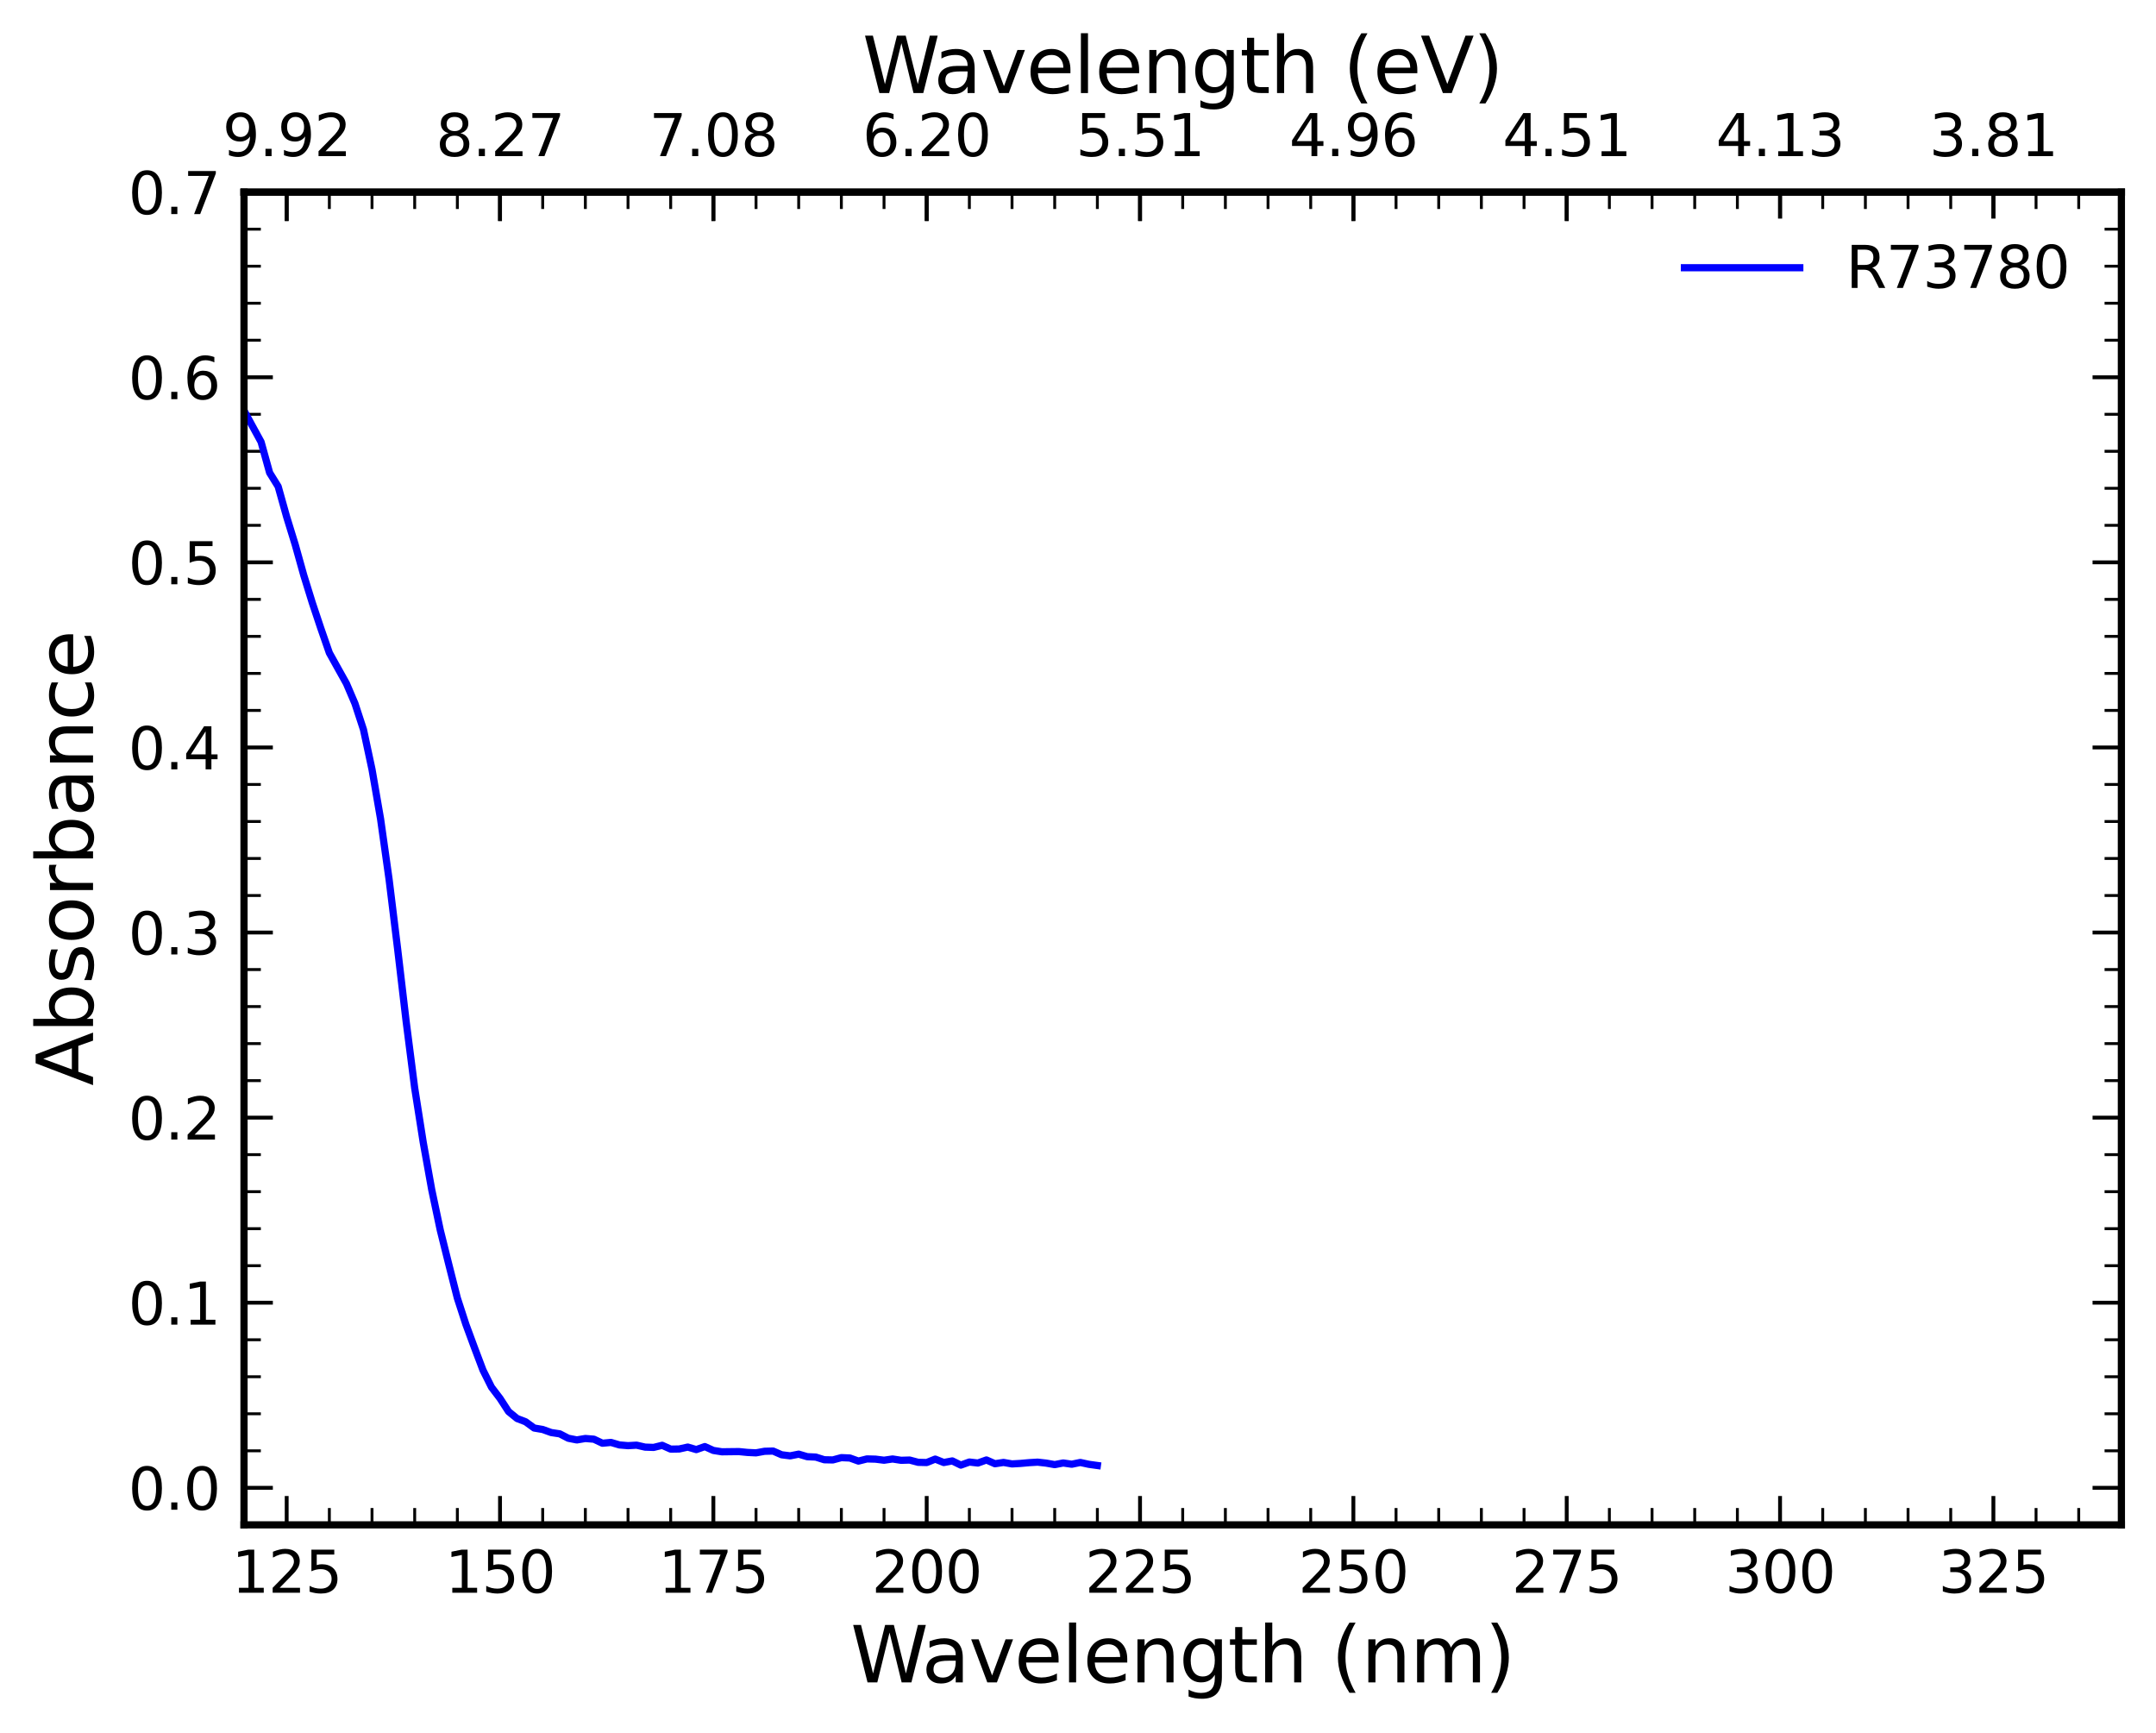 <?xml version="1.0" encoding="utf-8" standalone="no"?>
<!DOCTYPE svg PUBLIC "-//W3C//DTD SVG 1.1//EN"
  "http://www.w3.org/Graphics/SVG/1.1/DTD/svg11.dtd">
<svg xmlns:xlink="http://www.w3.org/1999/xlink" width="448.569pt" height="360.47pt" viewBox="0 0 448.569 360.47" xmlns="http://www.w3.org/2000/svg" version="1.1">
 <defs>
  <style type="text/css">*{stroke-linejoin: round; stroke-linecap: butt}</style>
 </defs>
 <g id="figure_1">
  <g id="patch_1">
   <path d="M 0 360.47 
L 448.569 360.47 
L 448.569 0 
L 0 0 
z
" style="fill: #ffffff"/>
  </g>
  <g id="axes_1">
   <g id="patch_2">
    <path d="M 50.769 317.171 
L 441.369 317.171 
L 441.369 39.971 
L 50.769 39.971 
z
" style="fill: #ffffff"/>
   </g>
   <g id="axes_2">
    <g id="patch_3">
     <path d="M 50.769 39.971 
L 441.369 39.971 
L 441.369 39.971 
L 50.769 39.971 
z
" style="fill: #ffffff"/>
    </g>
    <g id="matplotlib.axis_1">
     <g id="xtick_1">
      <g id="line2d_1">
       <defs>
        <path id="m67d89400b1" d="M 0 0 
L 0 6 
" style="stroke: #000000; stroke-width: 0.8"/>
       </defs>
       <g>
        <use xlink:href="#m67d89400b1" x="59.646" y="39.971" style="stroke: #000000; stroke-width: 0.8"/>
       </g>
      </g>
      <g id="text_1">
       <!-- 9.92 -->
       <g transform="translate(46.287 32.476) scale(0.12 -0.12)">
        <defs>
         <path id="DejaVuSans-39" d="M 703 97 
L 703 672 
Q 941 559 1184 500 
Q 1428 441 1663 441 
Q 2288 441 2617 861 
Q 2947 1281 2994 2138 
Q 2813 1869 2534 1725 
Q 2256 1581 1919 1581 
Q 1219 1581 811 2004 
Q 403 2428 403 3163 
Q 403 3881 828 4315 
Q 1253 4750 1959 4750 
Q 2769 4750 3195 4129 
Q 3622 3509 3622 2328 
Q 3622 1225 3098 567 
Q 2575 -91 1691 -91 
Q 1453 -91 1209 -44 
Q 966 3 703 97 
z
M 1959 2075 
Q 2384 2075 2632 2365 
Q 2881 2656 2881 3163 
Q 2881 3666 2632 3958 
Q 2384 4250 1959 4250 
Q 1534 4250 1286 3958 
Q 1038 3666 1038 3163 
Q 1038 2656 1286 2365 
Q 1534 2075 1959 2075 
z
" transform="scale(0.016)"/>
         <path id="DejaVuSans-2e" d="M 684 794 
L 1344 794 
L 1344 0 
L 684 0 
L 684 794 
z
" transform="scale(0.016)"/>
         <path id="DejaVuSans-32" d="M 1228 531 
L 3431 531 
L 3431 0 
L 469 0 
L 469 531 
Q 828 903 1448 1529 
Q 2069 2156 2228 2338 
Q 2531 2678 2651 2914 
Q 2772 3150 2772 3378 
Q 2772 3750 2511 3984 
Q 2250 4219 1831 4219 
Q 1534 4219 1204 4116 
Q 875 4013 500 3803 
L 500 4441 
Q 881 4594 1212 4672 
Q 1544 4750 1819 4750 
Q 2544 4750 2975 4387 
Q 3406 4025 3406 3419 
Q 3406 3131 3298 2873 
Q 3191 2616 2906 2266 
Q 2828 2175 2409 1742 
Q 1991 1309 1228 531 
z
" transform="scale(0.016)"/>
        </defs>
        <use xlink:href="#DejaVuSans-39"/>
        <use xlink:href="#DejaVuSans-2e" x="63.623"/>
        <use xlink:href="#DejaVuSans-39" x="95.41"/>
        <use xlink:href="#DejaVuSans-32" x="159.033"/>
       </g>
      </g>
     </g>
     <g id="xtick_2">
      <g id="line2d_2">
       <g>
        <use xlink:href="#m67d89400b1" x="104.032" y="39.971" style="stroke: #000000; stroke-width: 0.8"/>
       </g>
      </g>
      <g id="text_2">
       <!-- 8.27 -->
       <g transform="translate(90.673 32.476) scale(0.12 -0.12)">
        <defs>
         <path id="DejaVuSans-38" d="M 2034 2216 
Q 1584 2216 1326 1975 
Q 1069 1734 1069 1313 
Q 1069 891 1326 650 
Q 1584 409 2034 409 
Q 2484 409 2743 651 
Q 3003 894 3003 1313 
Q 3003 1734 2745 1975 
Q 2488 2216 2034 2216 
z
M 1403 2484 
Q 997 2584 770 2862 
Q 544 3141 544 3541 
Q 544 4100 942 4425 
Q 1341 4750 2034 4750 
Q 2731 4750 3128 4425 
Q 3525 4100 3525 3541 
Q 3525 3141 3298 2862 
Q 3072 2584 2669 2484 
Q 3125 2378 3379 2068 
Q 3634 1759 3634 1313 
Q 3634 634 3220 271 
Q 2806 -91 2034 -91 
Q 1263 -91 848 271 
Q 434 634 434 1313 
Q 434 1759 690 2068 
Q 947 2378 1403 2484 
z
M 1172 3481 
Q 1172 3119 1398 2916 
Q 1625 2713 2034 2713 
Q 2441 2713 2670 2916 
Q 2900 3119 2900 3481 
Q 2900 3844 2670 4047 
Q 2441 4250 2034 4250 
Q 1625 4250 1398 4047 
Q 1172 3844 1172 3481 
z
" transform="scale(0.016)"/>
         <path id="DejaVuSans-37" d="M 525 4666 
L 3525 4666 
L 3525 4397 
L 1831 0 
L 1172 0 
L 2766 4134 
L 525 4134 
L 525 4666 
z
" transform="scale(0.016)"/>
        </defs>
        <use xlink:href="#DejaVuSans-38"/>
        <use xlink:href="#DejaVuSans-2e" x="63.623"/>
        <use xlink:href="#DejaVuSans-32" x="95.41"/>
        <use xlink:href="#DejaVuSans-37" x="159.033"/>
       </g>
      </g>
     </g>
     <g id="xtick_3">
      <g id="line2d_3">
       <g>
        <use xlink:href="#m67d89400b1" x="148.419" y="39.971" style="stroke: #000000; stroke-width: 0.8"/>
       </g>
      </g>
      <g id="text_3">
       <!-- 7.08 -->
       <g transform="translate(135.059 32.476) scale(0.12 -0.12)">
        <defs>
         <path id="DejaVuSans-30" d="M 2034 4250 
Q 1547 4250 1301 3770 
Q 1056 3291 1056 2328 
Q 1056 1369 1301 889 
Q 1547 409 2034 409 
Q 2525 409 2770 889 
Q 3016 1369 3016 2328 
Q 3016 3291 2770 3770 
Q 2525 4250 2034 4250 
z
M 2034 4750 
Q 2819 4750 3233 4129 
Q 3647 3509 3647 2328 
Q 3647 1150 3233 529 
Q 2819 -91 2034 -91 
Q 1250 -91 836 529 
Q 422 1150 422 2328 
Q 422 3509 836 4129 
Q 1250 4750 2034 4750 
z
" transform="scale(0.016)"/>
        </defs>
        <use xlink:href="#DejaVuSans-37"/>
        <use xlink:href="#DejaVuSans-2e" x="63.623"/>
        <use xlink:href="#DejaVuSans-30" x="95.41"/>
        <use xlink:href="#DejaVuSans-38" x="159.033"/>
       </g>
      </g>
     </g>
     <g id="xtick_4">
      <g id="line2d_4">
       <g>
        <use xlink:href="#m67d89400b1" x="192.805" y="39.971" style="stroke: #000000; stroke-width: 0.8"/>
       </g>
      </g>
      <g id="text_4">
       <!-- 6.20 -->
       <g transform="translate(179.446 32.476) scale(0.12 -0.12)">
        <defs>
         <path id="DejaVuSans-36" d="M 2113 2584 
Q 1688 2584 1439 2293 
Q 1191 2003 1191 1497 
Q 1191 994 1439 701 
Q 1688 409 2113 409 
Q 2538 409 2786 701 
Q 3034 994 3034 1497 
Q 3034 2003 2786 2293 
Q 2538 2584 2113 2584 
z
M 3366 4563 
L 3366 3988 
Q 3128 4100 2886 4159 
Q 2644 4219 2406 4219 
Q 1781 4219 1451 3797 
Q 1122 3375 1075 2522 
Q 1259 2794 1537 2939 
Q 1816 3084 2150 3084 
Q 2853 3084 3261 2657 
Q 3669 2231 3669 1497 
Q 3669 778 3244 343 
Q 2819 -91 2113 -91 
Q 1303 -91 875 529 
Q 447 1150 447 2328 
Q 447 3434 972 4092 
Q 1497 4750 2381 4750 
Q 2619 4750 2861 4703 
Q 3103 4656 3366 4563 
z
" transform="scale(0.016)"/>
        </defs>
        <use xlink:href="#DejaVuSans-36"/>
        <use xlink:href="#DejaVuSans-2e" x="63.623"/>
        <use xlink:href="#DejaVuSans-32" x="95.41"/>
        <use xlink:href="#DejaVuSans-30" x="159.033"/>
       </g>
      </g>
     </g>
     <g id="xtick_5">
      <g id="line2d_5">
       <g>
        <use xlink:href="#m67d89400b1" x="237.191" y="39.971" style="stroke: #000000; stroke-width: 0.8"/>
       </g>
      </g>
      <g id="text_5">
       <!-- 5.51 -->
       <g transform="translate(223.832 32.476) scale(0.12 -0.12)">
        <defs>
         <path id="DejaVuSans-35" d="M 691 4666 
L 3169 4666 
L 3169 4134 
L 1269 4134 
L 1269 2991 
Q 1406 3038 1543 3061 
Q 1681 3084 1819 3084 
Q 2600 3084 3056 2656 
Q 3513 2228 3513 1497 
Q 3513 744 3044 326 
Q 2575 -91 1722 -91 
Q 1428 -91 1123 -41 
Q 819 9 494 109 
L 494 744 
Q 775 591 1075 516 
Q 1375 441 1709 441 
Q 2250 441 2565 725 
Q 2881 1009 2881 1497 
Q 2881 1984 2565 2268 
Q 2250 2553 1709 2553 
Q 1456 2553 1204 2497 
Q 953 2441 691 2322 
L 691 4666 
z
" transform="scale(0.016)"/>
         <path id="DejaVuSans-31" d="M 794 531 
L 1825 531 
L 1825 4091 
L 703 3866 
L 703 4441 
L 1819 4666 
L 2450 4666 
L 2450 531 
L 3481 531 
L 3481 0 
L 794 0 
L 794 531 
z
" transform="scale(0.016)"/>
        </defs>
        <use xlink:href="#DejaVuSans-35"/>
        <use xlink:href="#DejaVuSans-2e" x="63.623"/>
        <use xlink:href="#DejaVuSans-35" x="95.41"/>
        <use xlink:href="#DejaVuSans-31" x="159.033"/>
       </g>
      </g>
     </g>
     <g id="xtick_6">
      <g id="line2d_6">
       <g>
        <use xlink:href="#m67d89400b1" x="281.578" y="39.971" style="stroke: #000000; stroke-width: 0.8"/>
       </g>
      </g>
      <g id="text_6">
       <!-- 4.96 -->
       <g transform="translate(268.218 32.476) scale(0.12 -0.12)">
        <defs>
         <path id="DejaVuSans-34" d="M 2419 4116 
L 825 1625 
L 2419 1625 
L 2419 4116 
z
M 2253 4666 
L 3047 4666 
L 3047 1625 
L 3713 1625 
L 3713 1100 
L 3047 1100 
L 3047 0 
L 2419 0 
L 2419 1100 
L 313 1100 
L 313 1709 
L 2253 4666 
z
" transform="scale(0.016)"/>
        </defs>
        <use xlink:href="#DejaVuSans-34"/>
        <use xlink:href="#DejaVuSans-2e" x="63.623"/>
        <use xlink:href="#DejaVuSans-39" x="95.41"/>
        <use xlink:href="#DejaVuSans-36" x="159.033"/>
       </g>
      </g>
     </g>
     <g id="xtick_7">
      <g id="line2d_7">
       <g>
        <use xlink:href="#m67d89400b1" x="325.964" y="39.971" style="stroke: #000000; stroke-width: 0.8"/>
       </g>
      </g>
      <g id="text_7">
       <!-- 4.51 -->
       <g transform="translate(312.605 32.476) scale(0.12 -0.12)">
        <use xlink:href="#DejaVuSans-34"/>
        <use xlink:href="#DejaVuSans-2e" x="63.623"/>
        <use xlink:href="#DejaVuSans-35" x="95.41"/>
        <use xlink:href="#DejaVuSans-31" x="159.033"/>
       </g>
      </g>
     </g>
     <g id="xtick_8">
      <g id="line2d_8">
       <g>
        <use xlink:href="#m67d89400b1" x="370.351" y="39.971" style="stroke: #000000; stroke-width: 0.8"/>
       </g>
      </g>
      <g id="text_8">
       <!-- 4.13 -->
       <g transform="translate(356.991 32.476) scale(0.12 -0.12)">
        <defs>
         <path id="DejaVuSans-33" d="M 2597 2516 
Q 3050 2419 3304 2112 
Q 3559 1806 3559 1356 
Q 3559 666 3084 287 
Q 2609 -91 1734 -91 
Q 1441 -91 1130 -33 
Q 819 25 488 141 
L 488 750 
Q 750 597 1062 519 
Q 1375 441 1716 441 
Q 2309 441 2620 675 
Q 2931 909 2931 1356 
Q 2931 1769 2642 2001 
Q 2353 2234 1838 2234 
L 1294 2234 
L 1294 2753 
L 1863 2753 
Q 2328 2753 2575 2939 
Q 2822 3125 2822 3475 
Q 2822 3834 2567 4026 
Q 2313 4219 1838 4219 
Q 1578 4219 1281 4162 
Q 984 4106 628 3988 
L 628 4550 
Q 988 4650 1302 4700 
Q 1616 4750 1894 4750 
Q 2613 4750 3031 4423 
Q 3450 4097 3450 3541 
Q 3450 3153 3228 2886 
Q 3006 2619 2597 2516 
z
" transform="scale(0.016)"/>
        </defs>
        <use xlink:href="#DejaVuSans-34"/>
        <use xlink:href="#DejaVuSans-2e" x="63.623"/>
        <use xlink:href="#DejaVuSans-31" x="95.41"/>
        <use xlink:href="#DejaVuSans-33" x="159.033"/>
       </g>
      </g>
     </g>
     <g id="xtick_9">
      <g id="line2d_9">
       <g>
        <use xlink:href="#m67d89400b1" x="414.737" y="39.971" style="stroke: #000000; stroke-width: 0.8"/>
       </g>
      </g>
      <g id="text_9">
       <!-- 3.81 -->
       <g transform="translate(401.378 32.476) scale(0.12 -0.12)">
        <use xlink:href="#DejaVuSans-33"/>
        <use xlink:href="#DejaVuSans-2e" x="63.623"/>
        <use xlink:href="#DejaVuSans-38" x="95.41"/>
        <use xlink:href="#DejaVuSans-31" x="159.033"/>
       </g>
      </g>
     </g>
     <g id="text_10">
      <!-- Wavelength (eV) -->
      <g transform="translate(179.429 19.358) scale(0.16 -0.16)">
       <defs>
        <path id="DejaVuSans-57" d="M 213 4666 
L 850 4666 
L 1831 722 
L 2809 4666 
L 3519 4666 
L 4500 722 
L 5478 4666 
L 6119 4666 
L 4947 0 
L 4153 0 
L 3169 4050 
L 2175 0 
L 1381 0 
L 213 4666 
z
" transform="scale(0.016)"/>
        <path id="DejaVuSans-61" d="M 2194 1759 
Q 1497 1759 1228 1600 
Q 959 1441 959 1056 
Q 959 750 1161 570 
Q 1363 391 1709 391 
Q 2188 391 2477 730 
Q 2766 1069 2766 1631 
L 2766 1759 
L 2194 1759 
z
M 3341 1997 
L 3341 0 
L 2766 0 
L 2766 531 
Q 2569 213 2275 61 
Q 1981 -91 1556 -91 
Q 1019 -91 701 211 
Q 384 513 384 1019 
Q 384 1609 779 1909 
Q 1175 2209 1959 2209 
L 2766 2209 
L 2766 2266 
Q 2766 2663 2505 2880 
Q 2244 3097 1772 3097 
Q 1472 3097 1187 3025 
Q 903 2953 641 2809 
L 641 3341 
Q 956 3463 1253 3523 
Q 1550 3584 1831 3584 
Q 2591 3584 2966 3190 
Q 3341 2797 3341 1997 
z
" transform="scale(0.016)"/>
        <path id="DejaVuSans-76" d="M 191 3500 
L 800 3500 
L 1894 563 
L 2988 3500 
L 3597 3500 
L 2284 0 
L 1503 0 
L 191 3500 
z
" transform="scale(0.016)"/>
        <path id="DejaVuSans-65" d="M 3597 1894 
L 3597 1613 
L 953 1613 
Q 991 1019 1311 708 
Q 1631 397 2203 397 
Q 2534 397 2845 478 
Q 3156 559 3463 722 
L 3463 178 
Q 3153 47 2828 -22 
Q 2503 -91 2169 -91 
Q 1331 -91 842 396 
Q 353 884 353 1716 
Q 353 2575 817 3079 
Q 1281 3584 2069 3584 
Q 2775 3584 3186 3129 
Q 3597 2675 3597 1894 
z
M 3022 2063 
Q 3016 2534 2758 2815 
Q 2500 3097 2075 3097 
Q 1594 3097 1305 2825 
Q 1016 2553 972 2059 
L 3022 2063 
z
" transform="scale(0.016)"/>
        <path id="DejaVuSans-6c" d="M 603 4863 
L 1178 4863 
L 1178 0 
L 603 0 
L 603 4863 
z
" transform="scale(0.016)"/>
        <path id="DejaVuSans-6e" d="M 3513 2113 
L 3513 0 
L 2938 0 
L 2938 2094 
Q 2938 2591 2744 2837 
Q 2550 3084 2163 3084 
Q 1697 3084 1428 2787 
Q 1159 2491 1159 1978 
L 1159 0 
L 581 0 
L 581 3500 
L 1159 3500 
L 1159 2956 
Q 1366 3272 1645 3428 
Q 1925 3584 2291 3584 
Q 2894 3584 3203 3211 
Q 3513 2838 3513 2113 
z
" transform="scale(0.016)"/>
        <path id="DejaVuSans-67" d="M 2906 1791 
Q 2906 2416 2648 2759 
Q 2391 3103 1925 3103 
Q 1463 3103 1205 2759 
Q 947 2416 947 1791 
Q 947 1169 1205 825 
Q 1463 481 1925 481 
Q 2391 481 2648 825 
Q 2906 1169 2906 1791 
z
M 3481 434 
Q 3481 -459 3084 -895 
Q 2688 -1331 1869 -1331 
Q 1566 -1331 1297 -1286 
Q 1028 -1241 775 -1147 
L 775 -588 
Q 1028 -725 1275 -790 
Q 1522 -856 1778 -856 
Q 2344 -856 2625 -561 
Q 2906 -266 2906 331 
L 2906 616 
Q 2728 306 2450 153 
Q 2172 0 1784 0 
Q 1141 0 747 490 
Q 353 981 353 1791 
Q 353 2603 747 3093 
Q 1141 3584 1784 3584 
Q 2172 3584 2450 3431 
Q 2728 3278 2906 2969 
L 2906 3500 
L 3481 3500 
L 3481 434 
z
" transform="scale(0.016)"/>
        <path id="DejaVuSans-74" d="M 1172 4494 
L 1172 3500 
L 2356 3500 
L 2356 3053 
L 1172 3053 
L 1172 1153 
Q 1172 725 1289 603 
Q 1406 481 1766 481 
L 2356 481 
L 2356 0 
L 1766 0 
Q 1100 0 847 248 
Q 594 497 594 1153 
L 594 3053 
L 172 3053 
L 172 3500 
L 594 3500 
L 594 4494 
L 1172 4494 
z
" transform="scale(0.016)"/>
        <path id="DejaVuSans-68" d="M 3513 2113 
L 3513 0 
L 2938 0 
L 2938 2094 
Q 2938 2591 2744 2837 
Q 2550 3084 2163 3084 
Q 1697 3084 1428 2787 
Q 1159 2491 1159 1978 
L 1159 0 
L 581 0 
L 581 4863 
L 1159 4863 
L 1159 2956 
Q 1366 3272 1645 3428 
Q 1925 3584 2291 3584 
Q 2894 3584 3203 3211 
Q 3513 2838 3513 2113 
z
" transform="scale(0.016)"/>
        <path id="DejaVuSans-20" transform="scale(0.016)"/>
        <path id="DejaVuSans-28" d="M 1984 4856 
Q 1566 4138 1362 3434 
Q 1159 2731 1159 2009 
Q 1159 1288 1364 580 
Q 1569 -128 1984 -844 
L 1484 -844 
Q 1016 -109 783 600 
Q 550 1309 550 2009 
Q 550 2706 781 3412 
Q 1013 4119 1484 4856 
L 1984 4856 
z
" transform="scale(0.016)"/>
        <path id="DejaVuSans-56" d="M 1831 0 
L 50 4666 
L 709 4666 
L 2188 738 
L 3669 4666 
L 4325 4666 
L 2547 0 
L 1831 0 
z
" transform="scale(0.016)"/>
        <path id="DejaVuSans-29" d="M 513 4856 
L 1013 4856 
Q 1481 4119 1714 3412 
Q 1947 2706 1947 2009 
Q 1947 1309 1714 600 
Q 1481 -109 1013 -844 
L 513 -844 
Q 928 -128 1133 580 
Q 1338 1288 1338 2009 
Q 1338 2731 1133 3434 
Q 928 4138 513 4856 
z
" transform="scale(0.016)"/>
       </defs>
       <use xlink:href="#DejaVuSans-57"/>
       <use xlink:href="#DejaVuSans-61" x="92.502"/>
       <use xlink:href="#DejaVuSans-76" x="153.781"/>
       <use xlink:href="#DejaVuSans-65" x="212.961"/>
       <use xlink:href="#DejaVuSans-6c" x="274.484"/>
       <use xlink:href="#DejaVuSans-65" x="302.268"/>
       <use xlink:href="#DejaVuSans-6e" x="363.791"/>
       <use xlink:href="#DejaVuSans-67" x="427.17"/>
       <use xlink:href="#DejaVuSans-74" x="490.646"/>
       <use xlink:href="#DejaVuSans-68" x="529.855"/>
       <use xlink:href="#DejaVuSans-20" x="593.234"/>
       <use xlink:href="#DejaVuSans-28" x="625.021"/>
       <use xlink:href="#DejaVuSans-65" x="664.035"/>
       <use xlink:href="#DejaVuSans-56" x="725.559"/>
       <use xlink:href="#DejaVuSans-29" x="793.967"/>
      </g>
     </g>
    </g>
    <g id="matplotlib.axis_2"/>
    <g id="patch_4">
     <path d="M 441.369 39.971 
L 50.769 39.971 
" style="fill: none; stroke: #000000; stroke-width: 1.5; stroke-linejoin: miter; stroke-linecap: square"/>
    </g>
   </g>
   <g id="matplotlib.axis_3">
    <g id="xtick_10">
     <g id="line2d_10">
      <defs>
       <path id="m429c0dc42e" d="M 0 0 
L 0 -6 
" style="stroke: #000000; stroke-width: 0.8"/>
      </defs>
      <g>
       <use xlink:href="#m429c0dc42e" x="59.646" y="317.171" style="stroke: #000000; stroke-width: 0.8"/>
      </g>
     </g>
     <g id="line2d_11">
      <g>
       <use xlink:href="#m67d89400b1" x="59.646" y="39.971" style="stroke: #000000; stroke-width: 0.8"/>
      </g>
     </g>
     <g id="text_11">
      <!-- 125 -->
      <g transform="translate(48.194 331.289) scale(0.12 -0.12)">
       <use xlink:href="#DejaVuSans-31"/>
       <use xlink:href="#DejaVuSans-32" x="63.623"/>
       <use xlink:href="#DejaVuSans-35" x="127.246"/>
      </g>
     </g>
    </g>
    <g id="xtick_11">
     <g id="line2d_12">
      <g>
       <use xlink:href="#m429c0dc42e" x="104.032" y="317.171" style="stroke: #000000; stroke-width: 0.8"/>
      </g>
     </g>
     <g id="line2d_13">
      <g>
       <use xlink:href="#m67d89400b1" x="104.032" y="39.971" style="stroke: #000000; stroke-width: 0.8"/>
      </g>
     </g>
     <g id="text_12">
      <!-- 150 -->
      <g transform="translate(92.58 331.289) scale(0.12 -0.12)">
       <use xlink:href="#DejaVuSans-31"/>
       <use xlink:href="#DejaVuSans-35" x="63.623"/>
       <use xlink:href="#DejaVuSans-30" x="127.246"/>
      </g>
     </g>
    </g>
    <g id="xtick_12">
     <g id="line2d_14">
      <g>
       <use xlink:href="#m429c0dc42e" x="148.419" y="317.171" style="stroke: #000000; stroke-width: 0.8"/>
      </g>
     </g>
     <g id="line2d_15">
      <g>
       <use xlink:href="#m67d89400b1" x="148.419" y="39.971" style="stroke: #000000; stroke-width: 0.8"/>
      </g>
     </g>
     <g id="text_13">
      <!-- 175 -->
      <g transform="translate(136.966 331.289) scale(0.12 -0.12)">
       <use xlink:href="#DejaVuSans-31"/>
       <use xlink:href="#DejaVuSans-37" x="63.623"/>
       <use xlink:href="#DejaVuSans-35" x="127.246"/>
      </g>
     </g>
    </g>
    <g id="xtick_13">
     <g id="line2d_16">
      <g>
       <use xlink:href="#m429c0dc42e" x="192.805" y="317.171" style="stroke: #000000; stroke-width: 0.8"/>
      </g>
     </g>
     <g id="line2d_17">
      <g>
       <use xlink:href="#m67d89400b1" x="192.805" y="39.971" style="stroke: #000000; stroke-width: 0.8"/>
      </g>
     </g>
     <g id="text_14">
      <!-- 200 -->
      <g transform="translate(181.353 331.289) scale(0.12 -0.12)">
       <use xlink:href="#DejaVuSans-32"/>
       <use xlink:href="#DejaVuSans-30" x="63.623"/>
       <use xlink:href="#DejaVuSans-30" x="127.246"/>
      </g>
     </g>
    </g>
    <g id="xtick_14">
     <g id="line2d_18">
      <g>
       <use xlink:href="#m429c0dc42e" x="237.191" y="317.171" style="stroke: #000000; stroke-width: 0.8"/>
      </g>
     </g>
     <g id="line2d_19">
      <g>
       <use xlink:href="#m67d89400b1" x="237.191" y="39.971" style="stroke: #000000; stroke-width: 0.8"/>
      </g>
     </g>
     <g id="text_15">
      <!-- 225 -->
      <g transform="translate(225.739 331.289) scale(0.12 -0.12)">
       <use xlink:href="#DejaVuSans-32"/>
       <use xlink:href="#DejaVuSans-32" x="63.623"/>
       <use xlink:href="#DejaVuSans-35" x="127.246"/>
      </g>
     </g>
    </g>
    <g id="xtick_15">
     <g id="line2d_20">
      <g>
       <use xlink:href="#m429c0dc42e" x="281.578" y="317.171" style="stroke: #000000; stroke-width: 0.8"/>
      </g>
     </g>
     <g id="line2d_21">
      <g>
       <use xlink:href="#m67d89400b1" x="281.578" y="39.971" style="stroke: #000000; stroke-width: 0.8"/>
      </g>
     </g>
     <g id="text_16">
      <!-- 250 -->
      <g transform="translate(270.125 331.289) scale(0.12 -0.12)">
       <use xlink:href="#DejaVuSans-32"/>
       <use xlink:href="#DejaVuSans-35" x="63.623"/>
       <use xlink:href="#DejaVuSans-30" x="127.246"/>
      </g>
     </g>
    </g>
    <g id="xtick_16">
     <g id="line2d_22">
      <g>
       <use xlink:href="#m429c0dc42e" x="325.964" y="317.171" style="stroke: #000000; stroke-width: 0.8"/>
      </g>
     </g>
     <g id="line2d_23">
      <g>
       <use xlink:href="#m67d89400b1" x="325.964" y="39.971" style="stroke: #000000; stroke-width: 0.8"/>
      </g>
     </g>
     <g id="text_17">
      <!-- 275 -->
      <g transform="translate(314.512 331.289) scale(0.12 -0.12)">
       <use xlink:href="#DejaVuSans-32"/>
       <use xlink:href="#DejaVuSans-37" x="63.623"/>
       <use xlink:href="#DejaVuSans-35" x="127.246"/>
      </g>
     </g>
    </g>
    <g id="xtick_17">
     <g id="line2d_24">
      <g>
       <use xlink:href="#m429c0dc42e" x="370.351" y="317.171" style="stroke: #000000; stroke-width: 0.8"/>
      </g>
     </g>
     <g id="line2d_25">
      <g>
       <use xlink:href="#m67d89400b1" x="370.351" y="39.971" style="stroke: #000000; stroke-width: 0.8"/>
      </g>
     </g>
     <g id="text_18">
      <!-- 300 -->
      <g transform="translate(358.898 331.289) scale(0.12 -0.12)">
       <use xlink:href="#DejaVuSans-33"/>
       <use xlink:href="#DejaVuSans-30" x="63.623"/>
       <use xlink:href="#DejaVuSans-30" x="127.246"/>
      </g>
     </g>
    </g>
    <g id="xtick_18">
     <g id="line2d_26">
      <g>
       <use xlink:href="#m429c0dc42e" x="414.737" y="317.171" style="stroke: #000000; stroke-width: 0.8"/>
      </g>
     </g>
     <g id="line2d_27">
      <g>
       <use xlink:href="#m67d89400b1" x="414.737" y="39.971" style="stroke: #000000; stroke-width: 0.8"/>
      </g>
     </g>
     <g id="text_19">
      <!-- 325 -->
      <g transform="translate(403.284 331.289) scale(0.12 -0.12)">
       <use xlink:href="#DejaVuSans-33"/>
       <use xlink:href="#DejaVuSans-32" x="63.623"/>
       <use xlink:href="#DejaVuSans-35" x="127.246"/>
      </g>
     </g>
    </g>
    <g id="xtick_19">
     <g id="line2d_28">
      <defs>
       <path id="mdaaa06ece6" d="M 0 0 
L 0 -3.5 
" style="stroke: #000000; stroke-width: 0.6"/>
      </defs>
      <g>
       <use xlink:href="#mdaaa06ece6" x="68.523" y="317.171" style="stroke: #000000; stroke-width: 0.6"/>
      </g>
     </g>
     <g id="line2d_29">
      <defs>
       <path id="m1c226660cc" d="M 0 0 
L 0 3.5 
" style="stroke: #000000; stroke-width: 0.6"/>
      </defs>
      <g>
       <use xlink:href="#m1c226660cc" x="68.523" y="39.971" style="stroke: #000000; stroke-width: 0.6"/>
      </g>
     </g>
    </g>
    <g id="xtick_20">
     <g id="line2d_30">
      <g>
       <use xlink:href="#mdaaa06ece6" x="77.401" y="317.171" style="stroke: #000000; stroke-width: 0.6"/>
      </g>
     </g>
     <g id="line2d_31">
      <g>
       <use xlink:href="#m1c226660cc" x="77.401" y="39.971" style="stroke: #000000; stroke-width: 0.6"/>
      </g>
     </g>
    </g>
    <g id="xtick_21">
     <g id="line2d_32">
      <g>
       <use xlink:href="#mdaaa06ece6" x="86.278" y="317.171" style="stroke: #000000; stroke-width: 0.6"/>
      </g>
     </g>
     <g id="line2d_33">
      <g>
       <use xlink:href="#m1c226660cc" x="86.278" y="39.971" style="stroke: #000000; stroke-width: 0.6"/>
      </g>
     </g>
    </g>
    <g id="xtick_22">
     <g id="line2d_34">
      <g>
       <use xlink:href="#mdaaa06ece6" x="95.155" y="317.171" style="stroke: #000000; stroke-width: 0.6"/>
      </g>
     </g>
     <g id="line2d_35">
      <g>
       <use xlink:href="#m1c226660cc" x="95.155" y="39.971" style="stroke: #000000; stroke-width: 0.6"/>
      </g>
     </g>
    </g>
    <g id="xtick_23">
     <g id="line2d_36">
      <g>
       <use xlink:href="#mdaaa06ece6" x="112.91" y="317.171" style="stroke: #000000; stroke-width: 0.6"/>
      </g>
     </g>
     <g id="line2d_37">
      <g>
       <use xlink:href="#m1c226660cc" x="112.91" y="39.971" style="stroke: #000000; stroke-width: 0.6"/>
      </g>
     </g>
    </g>
    <g id="xtick_24">
     <g id="line2d_38">
      <g>
       <use xlink:href="#mdaaa06ece6" x="121.787" y="317.171" style="stroke: #000000; stroke-width: 0.6"/>
      </g>
     </g>
     <g id="line2d_39">
      <g>
       <use xlink:href="#m1c226660cc" x="121.787" y="39.971" style="stroke: #000000; stroke-width: 0.6"/>
      </g>
     </g>
    </g>
    <g id="xtick_25">
     <g id="line2d_40">
      <g>
       <use xlink:href="#mdaaa06ece6" x="130.664" y="317.171" style="stroke: #000000; stroke-width: 0.6"/>
      </g>
     </g>
     <g id="line2d_41">
      <g>
       <use xlink:href="#m1c226660cc" x="130.664" y="39.971" style="stroke: #000000; stroke-width: 0.6"/>
      </g>
     </g>
    </g>
    <g id="xtick_26">
     <g id="line2d_42">
      <g>
       <use xlink:href="#mdaaa06ece6" x="139.541" y="317.171" style="stroke: #000000; stroke-width: 0.6"/>
      </g>
     </g>
     <g id="line2d_43">
      <g>
       <use xlink:href="#m1c226660cc" x="139.541" y="39.971" style="stroke: #000000; stroke-width: 0.6"/>
      </g>
     </g>
    </g>
    <g id="xtick_27">
     <g id="line2d_44">
      <g>
       <use xlink:href="#mdaaa06ece6" x="157.296" y="317.171" style="stroke: #000000; stroke-width: 0.6"/>
      </g>
     </g>
     <g id="line2d_45">
      <g>
       <use xlink:href="#m1c226660cc" x="157.296" y="39.971" style="stroke: #000000; stroke-width: 0.6"/>
      </g>
     </g>
    </g>
    <g id="xtick_28">
     <g id="line2d_46">
      <g>
       <use xlink:href="#mdaaa06ece6" x="166.173" y="317.171" style="stroke: #000000; stroke-width: 0.6"/>
      </g>
     </g>
     <g id="line2d_47">
      <g>
       <use xlink:href="#m1c226660cc" x="166.173" y="39.971" style="stroke: #000000; stroke-width: 0.6"/>
      </g>
     </g>
    </g>
    <g id="xtick_29">
     <g id="line2d_48">
      <g>
       <use xlink:href="#mdaaa06ece6" x="175.051" y="317.171" style="stroke: #000000; stroke-width: 0.6"/>
      </g>
     </g>
     <g id="line2d_49">
      <g>
       <use xlink:href="#m1c226660cc" x="175.051" y="39.971" style="stroke: #000000; stroke-width: 0.6"/>
      </g>
     </g>
    </g>
    <g id="xtick_30">
     <g id="line2d_50">
      <g>
       <use xlink:href="#mdaaa06ece6" x="183.928" y="317.171" style="stroke: #000000; stroke-width: 0.6"/>
      </g>
     </g>
     <g id="line2d_51">
      <g>
       <use xlink:href="#m1c226660cc" x="183.928" y="39.971" style="stroke: #000000; stroke-width: 0.6"/>
      </g>
     </g>
    </g>
    <g id="xtick_31">
     <g id="line2d_52">
      <g>
       <use xlink:href="#mdaaa06ece6" x="201.682" y="317.171" style="stroke: #000000; stroke-width: 0.6"/>
      </g>
     </g>
     <g id="line2d_53">
      <g>
       <use xlink:href="#m1c226660cc" x="201.682" y="39.971" style="stroke: #000000; stroke-width: 0.6"/>
      </g>
     </g>
    </g>
    <g id="xtick_32">
     <g id="line2d_54">
      <g>
       <use xlink:href="#mdaaa06ece6" x="210.56" y="317.171" style="stroke: #000000; stroke-width: 0.6"/>
      </g>
     </g>
     <g id="line2d_55">
      <g>
       <use xlink:href="#m1c226660cc" x="210.56" y="39.971" style="stroke: #000000; stroke-width: 0.6"/>
      </g>
     </g>
    </g>
    <g id="xtick_33">
     <g id="line2d_56">
      <g>
       <use xlink:href="#mdaaa06ece6" x="219.437" y="317.171" style="stroke: #000000; stroke-width: 0.6"/>
      </g>
     </g>
     <g id="line2d_57">
      <g>
       <use xlink:href="#m1c226660cc" x="219.437" y="39.971" style="stroke: #000000; stroke-width: 0.6"/>
      </g>
     </g>
    </g>
    <g id="xtick_34">
     <g id="line2d_58">
      <g>
       <use xlink:href="#mdaaa06ece6" x="228.314" y="317.171" style="stroke: #000000; stroke-width: 0.6"/>
      </g>
     </g>
     <g id="line2d_59">
      <g>
       <use xlink:href="#m1c226660cc" x="228.314" y="39.971" style="stroke: #000000; stroke-width: 0.6"/>
      </g>
     </g>
    </g>
    <g id="xtick_35">
     <g id="line2d_60">
      <g>
       <use xlink:href="#mdaaa06ece6" x="246.069" y="317.171" style="stroke: #000000; stroke-width: 0.6"/>
      </g>
     </g>
     <g id="line2d_61">
      <g>
       <use xlink:href="#m1c226660cc" x="246.069" y="39.971" style="stroke: #000000; stroke-width: 0.6"/>
      </g>
     </g>
    </g>
    <g id="xtick_36">
     <g id="line2d_62">
      <g>
       <use xlink:href="#mdaaa06ece6" x="254.946" y="317.171" style="stroke: #000000; stroke-width: 0.6"/>
      </g>
     </g>
     <g id="line2d_63">
      <g>
       <use xlink:href="#m1c226660cc" x="254.946" y="39.971" style="stroke: #000000; stroke-width: 0.6"/>
      </g>
     </g>
    </g>
    <g id="xtick_37">
     <g id="line2d_64">
      <g>
       <use xlink:href="#mdaaa06ece6" x="263.823" y="317.171" style="stroke: #000000; stroke-width: 0.6"/>
      </g>
     </g>
     <g id="line2d_65">
      <g>
       <use xlink:href="#m1c226660cc" x="263.823" y="39.971" style="stroke: #000000; stroke-width: 0.6"/>
      </g>
     </g>
    </g>
    <g id="xtick_38">
     <g id="line2d_66">
      <g>
       <use xlink:href="#mdaaa06ece6" x="272.701" y="317.171" style="stroke: #000000; stroke-width: 0.6"/>
      </g>
     </g>
     <g id="line2d_67">
      <g>
       <use xlink:href="#m1c226660cc" x="272.701" y="39.971" style="stroke: #000000; stroke-width: 0.6"/>
      </g>
     </g>
    </g>
    <g id="xtick_39">
     <g id="line2d_68">
      <g>
       <use xlink:href="#mdaaa06ece6" x="290.455" y="317.171" style="stroke: #000000; stroke-width: 0.6"/>
      </g>
     </g>
     <g id="line2d_69">
      <g>
       <use xlink:href="#m1c226660cc" x="290.455" y="39.971" style="stroke: #000000; stroke-width: 0.6"/>
      </g>
     </g>
    </g>
    <g id="xtick_40">
     <g id="line2d_70">
      <g>
       <use xlink:href="#mdaaa06ece6" x="299.332" y="317.171" style="stroke: #000000; stroke-width: 0.6"/>
      </g>
     </g>
     <g id="line2d_71">
      <g>
       <use xlink:href="#m1c226660cc" x="299.332" y="39.971" style="stroke: #000000; stroke-width: 0.6"/>
      </g>
     </g>
    </g>
    <g id="xtick_41">
     <g id="line2d_72">
      <g>
       <use xlink:href="#mdaaa06ece6" x="308.21" y="317.171" style="stroke: #000000; stroke-width: 0.6"/>
      </g>
     </g>
     <g id="line2d_73">
      <g>
       <use xlink:href="#m1c226660cc" x="308.21" y="39.971" style="stroke: #000000; stroke-width: 0.6"/>
      </g>
     </g>
    </g>
    <g id="xtick_42">
     <g id="line2d_74">
      <g>
       <use xlink:href="#mdaaa06ece6" x="317.087" y="317.171" style="stroke: #000000; stroke-width: 0.6"/>
      </g>
     </g>
     <g id="line2d_75">
      <g>
       <use xlink:href="#m1c226660cc" x="317.087" y="39.971" style="stroke: #000000; stroke-width: 0.6"/>
      </g>
     </g>
    </g>
    <g id="xtick_43">
     <g id="line2d_76">
      <g>
       <use xlink:href="#mdaaa06ece6" x="334.841" y="317.171" style="stroke: #000000; stroke-width: 0.6"/>
      </g>
     </g>
     <g id="line2d_77">
      <g>
       <use xlink:href="#m1c226660cc" x="334.841" y="39.971" style="stroke: #000000; stroke-width: 0.6"/>
      </g>
     </g>
    </g>
    <g id="xtick_44">
     <g id="line2d_78">
      <g>
       <use xlink:href="#mdaaa06ece6" x="343.719" y="317.171" style="stroke: #000000; stroke-width: 0.6"/>
      </g>
     </g>
     <g id="line2d_79">
      <g>
       <use xlink:href="#m1c226660cc" x="343.719" y="39.971" style="stroke: #000000; stroke-width: 0.6"/>
      </g>
     </g>
    </g>
    <g id="xtick_45">
     <g id="line2d_80">
      <g>
       <use xlink:href="#mdaaa06ece6" x="352.596" y="317.171" style="stroke: #000000; stroke-width: 0.6"/>
      </g>
     </g>
     <g id="line2d_81">
      <g>
       <use xlink:href="#m1c226660cc" x="352.596" y="39.971" style="stroke: #000000; stroke-width: 0.6"/>
      </g>
     </g>
    </g>
    <g id="xtick_46">
     <g id="line2d_82">
      <g>
       <use xlink:href="#mdaaa06ece6" x="361.473" y="317.171" style="stroke: #000000; stroke-width: 0.6"/>
      </g>
     </g>
     <g id="line2d_83">
      <g>
       <use xlink:href="#m1c226660cc" x="361.473" y="39.971" style="stroke: #000000; stroke-width: 0.6"/>
      </g>
     </g>
    </g>
    <g id="xtick_47">
     <g id="line2d_84">
      <g>
       <use xlink:href="#mdaaa06ece6" x="379.228" y="317.171" style="stroke: #000000; stroke-width: 0.6"/>
      </g>
     </g>
     <g id="line2d_85">
      <g>
       <use xlink:href="#m1c226660cc" x="379.228" y="39.971" style="stroke: #000000; stroke-width: 0.6"/>
      </g>
     </g>
    </g>
    <g id="xtick_48">
     <g id="line2d_86">
      <g>
       <use xlink:href="#mdaaa06ece6" x="388.105" y="317.171" style="stroke: #000000; stroke-width: 0.6"/>
      </g>
     </g>
     <g id="line2d_87">
      <g>
       <use xlink:href="#m1c226660cc" x="388.105" y="39.971" style="stroke: #000000; stroke-width: 0.6"/>
      </g>
     </g>
    </g>
    <g id="xtick_49">
     <g id="line2d_88">
      <g>
       <use xlink:href="#mdaaa06ece6" x="396.982" y="317.171" style="stroke: #000000; stroke-width: 0.6"/>
      </g>
     </g>
     <g id="line2d_89">
      <g>
       <use xlink:href="#m1c226660cc" x="396.982" y="39.971" style="stroke: #000000; stroke-width: 0.6"/>
      </g>
     </g>
    </g>
    <g id="xtick_50">
     <g id="line2d_90">
      <g>
       <use xlink:href="#mdaaa06ece6" x="405.86" y="317.171" style="stroke: #000000; stroke-width: 0.6"/>
      </g>
     </g>
     <g id="line2d_91">
      <g>
       <use xlink:href="#m1c226660cc" x="405.86" y="39.971" style="stroke: #000000; stroke-width: 0.6"/>
      </g>
     </g>
    </g>
    <g id="xtick_51">
     <g id="line2d_92">
      <g>
       <use xlink:href="#mdaaa06ece6" x="423.614" y="317.171" style="stroke: #000000; stroke-width: 0.6"/>
      </g>
     </g>
     <g id="line2d_93">
      <g>
       <use xlink:href="#m1c226660cc" x="423.614" y="39.971" style="stroke: #000000; stroke-width: 0.6"/>
      </g>
     </g>
    </g>
    <g id="xtick_52">
     <g id="line2d_94">
      <g>
       <use xlink:href="#mdaaa06ece6" x="432.491" y="317.171" style="stroke: #000000; stroke-width: 0.6"/>
      </g>
     </g>
     <g id="line2d_95">
      <g>
       <use xlink:href="#m1c226660cc" x="432.491" y="39.971" style="stroke: #000000; stroke-width: 0.6"/>
      </g>
     </g>
    </g>
    <g id="xtick_53">
     <g id="line2d_96">
      <g>
       <use xlink:href="#mdaaa06ece6" x="441.369" y="317.171" style="stroke: #000000; stroke-width: 0.6"/>
      </g>
     </g>
     <g id="line2d_97">
      <g>
       <use xlink:href="#m1c226660cc" x="441.369" y="39.971" style="stroke: #000000; stroke-width: 0.6"/>
      </g>
     </g>
    </g>
    <g id="text_20">
     <!-- Wavelength (nm) -->
     <g transform="translate(176.961 349.942) scale(0.16 -0.16)">
      <defs>
       <path id="DejaVuSans-6d" d="M 3328 2828 
Q 3544 3216 3844 3400 
Q 4144 3584 4550 3584 
Q 5097 3584 5394 3201 
Q 5691 2819 5691 2113 
L 5691 0 
L 5113 0 
L 5113 2094 
Q 5113 2597 4934 2840 
Q 4756 3084 4391 3084 
Q 3944 3084 3684 2787 
Q 3425 2491 3425 1978 
L 3425 0 
L 2847 0 
L 2847 2094 
Q 2847 2600 2669 2842 
Q 2491 3084 2119 3084 
Q 1678 3084 1418 2786 
Q 1159 2488 1159 1978 
L 1159 0 
L 581 0 
L 581 3500 
L 1159 3500 
L 1159 2956 
Q 1356 3278 1631 3431 
Q 1906 3584 2284 3584 
Q 2666 3584 2933 3390 
Q 3200 3197 3328 2828 
z
" transform="scale(0.016)"/>
      </defs>
      <use xlink:href="#DejaVuSans-57"/>
      <use xlink:href="#DejaVuSans-61" x="92.502"/>
      <use xlink:href="#DejaVuSans-76" x="153.781"/>
      <use xlink:href="#DejaVuSans-65" x="212.961"/>
      <use xlink:href="#DejaVuSans-6c" x="274.484"/>
      <use xlink:href="#DejaVuSans-65" x="302.268"/>
      <use xlink:href="#DejaVuSans-6e" x="363.791"/>
      <use xlink:href="#DejaVuSans-67" x="427.17"/>
      <use xlink:href="#DejaVuSans-74" x="490.646"/>
      <use xlink:href="#DejaVuSans-68" x="529.855"/>
      <use xlink:href="#DejaVuSans-20" x="593.234"/>
      <use xlink:href="#DejaVuSans-28" x="625.021"/>
      <use xlink:href="#DejaVuSans-6e" x="664.035"/>
      <use xlink:href="#DejaVuSans-6d" x="727.414"/>
      <use xlink:href="#DejaVuSans-29" x="824.826"/>
     </g>
    </g>
   </g>
   <g id="matplotlib.axis_4">
    <g id="ytick_1">
     <g id="line2d_98">
      <defs>
       <path id="md2d1190e90" d="M 0 0 
L 6 0 
" style="stroke: #000000; stroke-width: 0.8"/>
      </defs>
      <g>
       <use xlink:href="#md2d1190e90" x="50.769" y="309.471" style="stroke: #000000; stroke-width: 0.8"/>
      </g>
     </g>
     <g id="line2d_99">
      <defs>
       <path id="mb75beaeac4" d="M 0 0 
L -6 0 
" style="stroke: #000000; stroke-width: 0.8"/>
      </defs>
      <g>
       <use xlink:href="#mb75beaeac4" x="441.369" y="309.471" style="stroke: #000000; stroke-width: 0.8"/>
      </g>
     </g>
     <g id="text_21">
      <!-- 0.0 -->
      <g transform="translate(26.685 314.03) scale(0.12 -0.12)">
       <use xlink:href="#DejaVuSans-30"/>
       <use xlink:href="#DejaVuSans-2e" x="63.623"/>
       <use xlink:href="#DejaVuSans-30" x="95.41"/>
      </g>
     </g>
    </g>
    <g id="ytick_2">
     <g id="line2d_100">
      <g>
       <use xlink:href="#md2d1190e90" x="50.769" y="270.971" style="stroke: #000000; stroke-width: 0.8"/>
      </g>
     </g>
     <g id="line2d_101">
      <g>
       <use xlink:href="#mb75beaeac4" x="441.369" y="270.971" style="stroke: #000000; stroke-width: 0.8"/>
      </g>
     </g>
     <g id="text_22">
      <!-- 0.1 -->
      <g transform="translate(26.685 275.53) scale(0.12 -0.12)">
       <use xlink:href="#DejaVuSans-30"/>
       <use xlink:href="#DejaVuSans-2e" x="63.623"/>
       <use xlink:href="#DejaVuSans-31" x="95.41"/>
      </g>
     </g>
    </g>
    <g id="ytick_3">
     <g id="line2d_102">
      <g>
       <use xlink:href="#md2d1190e90" x="50.769" y="232.471" style="stroke: #000000; stroke-width: 0.8"/>
      </g>
     </g>
     <g id="line2d_103">
      <g>
       <use xlink:href="#mb75beaeac4" x="441.369" y="232.471" style="stroke: #000000; stroke-width: 0.8"/>
      </g>
     </g>
     <g id="text_23">
      <!-- 0.2 -->
      <g transform="translate(26.685 237.03) scale(0.12 -0.12)">
       <use xlink:href="#DejaVuSans-30"/>
       <use xlink:href="#DejaVuSans-2e" x="63.623"/>
       <use xlink:href="#DejaVuSans-32" x="95.41"/>
      </g>
     </g>
    </g>
    <g id="ytick_4">
     <g id="line2d_104">
      <g>
       <use xlink:href="#md2d1190e90" x="50.769" y="193.971" style="stroke: #000000; stroke-width: 0.8"/>
      </g>
     </g>
     <g id="line2d_105">
      <g>
       <use xlink:href="#mb75beaeac4" x="441.369" y="193.971" style="stroke: #000000; stroke-width: 0.8"/>
      </g>
     </g>
     <g id="text_24">
      <!-- 0.3 -->
      <g transform="translate(26.685 198.53) scale(0.12 -0.12)">
       <use xlink:href="#DejaVuSans-30"/>
       <use xlink:href="#DejaVuSans-2e" x="63.623"/>
       <use xlink:href="#DejaVuSans-33" x="95.41"/>
      </g>
     </g>
    </g>
    <g id="ytick_5">
     <g id="line2d_106">
      <g>
       <use xlink:href="#md2d1190e90" x="50.769" y="155.471" style="stroke: #000000; stroke-width: 0.8"/>
      </g>
     </g>
     <g id="line2d_107">
      <g>
       <use xlink:href="#mb75beaeac4" x="441.369" y="155.471" style="stroke: #000000; stroke-width: 0.8"/>
      </g>
     </g>
     <g id="text_25">
      <!-- 0.4 -->
      <g transform="translate(26.685 160.03) scale(0.12 -0.12)">
       <use xlink:href="#DejaVuSans-30"/>
       <use xlink:href="#DejaVuSans-2e" x="63.623"/>
       <use xlink:href="#DejaVuSans-34" x="95.41"/>
      </g>
     </g>
    </g>
    <g id="ytick_6">
     <g id="line2d_108">
      <g>
       <use xlink:href="#md2d1190e90" x="50.769" y="116.971" style="stroke: #000000; stroke-width: 0.8"/>
      </g>
     </g>
     <g id="line2d_109">
      <g>
       <use xlink:href="#mb75beaeac4" x="441.369" y="116.971" style="stroke: #000000; stroke-width: 0.8"/>
      </g>
     </g>
     <g id="text_26">
      <!-- 0.5 -->
      <g transform="translate(26.685 121.53) scale(0.12 -0.12)">
       <use xlink:href="#DejaVuSans-30"/>
       <use xlink:href="#DejaVuSans-2e" x="63.623"/>
       <use xlink:href="#DejaVuSans-35" x="95.41"/>
      </g>
     </g>
    </g>
    <g id="ytick_7">
     <g id="line2d_110">
      <g>
       <use xlink:href="#md2d1190e90" x="50.769" y="78.471" style="stroke: #000000; stroke-width: 0.8"/>
      </g>
     </g>
     <g id="line2d_111">
      <g>
       <use xlink:href="#mb75beaeac4" x="441.369" y="78.471" style="stroke: #000000; stroke-width: 0.8"/>
      </g>
     </g>
     <g id="text_27">
      <!-- 0.6 -->
      <g transform="translate(26.685 83.03) scale(0.12 -0.12)">
       <use xlink:href="#DejaVuSans-30"/>
       <use xlink:href="#DejaVuSans-2e" x="63.623"/>
       <use xlink:href="#DejaVuSans-36" x="95.41"/>
      </g>
     </g>
    </g>
    <g id="ytick_8">
     <g id="line2d_112">
      <g>
       <use xlink:href="#md2d1190e90" x="50.769" y="39.971" style="stroke: #000000; stroke-width: 0.8"/>
      </g>
     </g>
     <g id="line2d_113">
      <g>
       <use xlink:href="#mb75beaeac4" x="441.369" y="39.971" style="stroke: #000000; stroke-width: 0.8"/>
      </g>
     </g>
     <g id="text_28">
      <!-- 0.7 -->
      <g transform="translate(26.685 44.53) scale(0.12 -0.12)">
       <use xlink:href="#DejaVuSans-30"/>
       <use xlink:href="#DejaVuSans-2e" x="63.623"/>
       <use xlink:href="#DejaVuSans-37" x="95.41"/>
      </g>
     </g>
    </g>
    <g id="ytick_9">
     <g id="line2d_114">
      <defs>
       <path id="m2ed0fcba4b" d="M 0 0 
L 3.5 0 
" style="stroke: #000000; stroke-width: 0.6"/>
      </defs>
      <g>
       <use xlink:href="#m2ed0fcba4b" x="50.769" y="301.771" style="stroke: #000000; stroke-width: 0.6"/>
      </g>
     </g>
     <g id="line2d_115">
      <defs>
       <path id="m1d2109c63b" d="M 0 0 
L -3.5 0 
" style="stroke: #000000; stroke-width: 0.6"/>
      </defs>
      <g>
       <use xlink:href="#m1d2109c63b" x="441.369" y="301.771" style="stroke: #000000; stroke-width: 0.6"/>
      </g>
     </g>
    </g>
    <g id="ytick_10">
     <g id="line2d_116">
      <g>
       <use xlink:href="#m2ed0fcba4b" x="50.769" y="294.071" style="stroke: #000000; stroke-width: 0.6"/>
      </g>
     </g>
     <g id="line2d_117">
      <g>
       <use xlink:href="#m1d2109c63b" x="441.369" y="294.071" style="stroke: #000000; stroke-width: 0.6"/>
      </g>
     </g>
    </g>
    <g id="ytick_11">
     <g id="line2d_118">
      <g>
       <use xlink:href="#m2ed0fcba4b" x="50.769" y="286.371" style="stroke: #000000; stroke-width: 0.6"/>
      </g>
     </g>
     <g id="line2d_119">
      <g>
       <use xlink:href="#m1d2109c63b" x="441.369" y="286.371" style="stroke: #000000; stroke-width: 0.6"/>
      </g>
     </g>
    </g>
    <g id="ytick_12">
     <g id="line2d_120">
      <g>
       <use xlink:href="#m2ed0fcba4b" x="50.769" y="278.671" style="stroke: #000000; stroke-width: 0.6"/>
      </g>
     </g>
     <g id="line2d_121">
      <g>
       <use xlink:href="#m1d2109c63b" x="441.369" y="278.671" style="stroke: #000000; stroke-width: 0.6"/>
      </g>
     </g>
    </g>
    <g id="ytick_13">
     <g id="line2d_122">
      <g>
       <use xlink:href="#m2ed0fcba4b" x="50.769" y="263.271" style="stroke: #000000; stroke-width: 0.6"/>
      </g>
     </g>
     <g id="line2d_123">
      <g>
       <use xlink:href="#m1d2109c63b" x="441.369" y="263.271" style="stroke: #000000; stroke-width: 0.6"/>
      </g>
     </g>
    </g>
    <g id="ytick_14">
     <g id="line2d_124">
      <g>
       <use xlink:href="#m2ed0fcba4b" x="50.769" y="255.571" style="stroke: #000000; stroke-width: 0.6"/>
      </g>
     </g>
     <g id="line2d_125">
      <g>
       <use xlink:href="#m1d2109c63b" x="441.369" y="255.571" style="stroke: #000000; stroke-width: 0.6"/>
      </g>
     </g>
    </g>
    <g id="ytick_15">
     <g id="line2d_126">
      <g>
       <use xlink:href="#m2ed0fcba4b" x="50.769" y="247.871" style="stroke: #000000; stroke-width: 0.6"/>
      </g>
     </g>
     <g id="line2d_127">
      <g>
       <use xlink:href="#m1d2109c63b" x="441.369" y="247.871" style="stroke: #000000; stroke-width: 0.6"/>
      </g>
     </g>
    </g>
    <g id="ytick_16">
     <g id="line2d_128">
      <g>
       <use xlink:href="#m2ed0fcba4b" x="50.769" y="240.171" style="stroke: #000000; stroke-width: 0.6"/>
      </g>
     </g>
     <g id="line2d_129">
      <g>
       <use xlink:href="#m1d2109c63b" x="441.369" y="240.171" style="stroke: #000000; stroke-width: 0.6"/>
      </g>
     </g>
    </g>
    <g id="ytick_17">
     <g id="line2d_130">
      <g>
       <use xlink:href="#m2ed0fcba4b" x="50.769" y="224.771" style="stroke: #000000; stroke-width: 0.6"/>
      </g>
     </g>
     <g id="line2d_131">
      <g>
       <use xlink:href="#m1d2109c63b" x="441.369" y="224.771" style="stroke: #000000; stroke-width: 0.6"/>
      </g>
     </g>
    </g>
    <g id="ytick_18">
     <g id="line2d_132">
      <g>
       <use xlink:href="#m2ed0fcba4b" x="50.769" y="217.071" style="stroke: #000000; stroke-width: 0.6"/>
      </g>
     </g>
     <g id="line2d_133">
      <g>
       <use xlink:href="#m1d2109c63b" x="441.369" y="217.071" style="stroke: #000000; stroke-width: 0.6"/>
      </g>
     </g>
    </g>
    <g id="ytick_19">
     <g id="line2d_134">
      <g>
       <use xlink:href="#m2ed0fcba4b" x="50.769" y="209.371" style="stroke: #000000; stroke-width: 0.6"/>
      </g>
     </g>
     <g id="line2d_135">
      <g>
       <use xlink:href="#m1d2109c63b" x="441.369" y="209.371" style="stroke: #000000; stroke-width: 0.6"/>
      </g>
     </g>
    </g>
    <g id="ytick_20">
     <g id="line2d_136">
      <g>
       <use xlink:href="#m2ed0fcba4b" x="50.769" y="201.671" style="stroke: #000000; stroke-width: 0.6"/>
      </g>
     </g>
     <g id="line2d_137">
      <g>
       <use xlink:href="#m1d2109c63b" x="441.369" y="201.671" style="stroke: #000000; stroke-width: 0.6"/>
      </g>
     </g>
    </g>
    <g id="ytick_21">
     <g id="line2d_138">
      <g>
       <use xlink:href="#m2ed0fcba4b" x="50.769" y="186.271" style="stroke: #000000; stroke-width: 0.6"/>
      </g>
     </g>
     <g id="line2d_139">
      <g>
       <use xlink:href="#m1d2109c63b" x="441.369" y="186.271" style="stroke: #000000; stroke-width: 0.6"/>
      </g>
     </g>
    </g>
    <g id="ytick_22">
     <g id="line2d_140">
      <g>
       <use xlink:href="#m2ed0fcba4b" x="50.769" y="178.571" style="stroke: #000000; stroke-width: 0.6"/>
      </g>
     </g>
     <g id="line2d_141">
      <g>
       <use xlink:href="#m1d2109c63b" x="441.369" y="178.571" style="stroke: #000000; stroke-width: 0.6"/>
      </g>
     </g>
    </g>
    <g id="ytick_23">
     <g id="line2d_142">
      <g>
       <use xlink:href="#m2ed0fcba4b" x="50.769" y="170.871" style="stroke: #000000; stroke-width: 0.6"/>
      </g>
     </g>
     <g id="line2d_143">
      <g>
       <use xlink:href="#m1d2109c63b" x="441.369" y="170.871" style="stroke: #000000; stroke-width: 0.6"/>
      </g>
     </g>
    </g>
    <g id="ytick_24">
     <g id="line2d_144">
      <g>
       <use xlink:href="#m2ed0fcba4b" x="50.769" y="163.171" style="stroke: #000000; stroke-width: 0.6"/>
      </g>
     </g>
     <g id="line2d_145">
      <g>
       <use xlink:href="#m1d2109c63b" x="441.369" y="163.171" style="stroke: #000000; stroke-width: 0.6"/>
      </g>
     </g>
    </g>
    <g id="ytick_25">
     <g id="line2d_146">
      <g>
       <use xlink:href="#m2ed0fcba4b" x="50.769" y="147.771" style="stroke: #000000; stroke-width: 0.6"/>
      </g>
     </g>
     <g id="line2d_147">
      <g>
       <use xlink:href="#m1d2109c63b" x="441.369" y="147.771" style="stroke: #000000; stroke-width: 0.6"/>
      </g>
     </g>
    </g>
    <g id="ytick_26">
     <g id="line2d_148">
      <g>
       <use xlink:href="#m2ed0fcba4b" x="50.769" y="140.071" style="stroke: #000000; stroke-width: 0.6"/>
      </g>
     </g>
     <g id="line2d_149">
      <g>
       <use xlink:href="#m1d2109c63b" x="441.369" y="140.071" style="stroke: #000000; stroke-width: 0.6"/>
      </g>
     </g>
    </g>
    <g id="ytick_27">
     <g id="line2d_150">
      <g>
       <use xlink:href="#m2ed0fcba4b" x="50.769" y="132.371" style="stroke: #000000; stroke-width: 0.6"/>
      </g>
     </g>
     <g id="line2d_151">
      <g>
       <use xlink:href="#m1d2109c63b" x="441.369" y="132.371" style="stroke: #000000; stroke-width: 0.6"/>
      </g>
     </g>
    </g>
    <g id="ytick_28">
     <g id="line2d_152">
      <g>
       <use xlink:href="#m2ed0fcba4b" x="50.769" y="124.671" style="stroke: #000000; stroke-width: 0.6"/>
      </g>
     </g>
     <g id="line2d_153">
      <g>
       <use xlink:href="#m1d2109c63b" x="441.369" y="124.671" style="stroke: #000000; stroke-width: 0.6"/>
      </g>
     </g>
    </g>
    <g id="ytick_29">
     <g id="line2d_154">
      <g>
       <use xlink:href="#m2ed0fcba4b" x="50.769" y="109.271" style="stroke: #000000; stroke-width: 0.6"/>
      </g>
     </g>
     <g id="line2d_155">
      <g>
       <use xlink:href="#m1d2109c63b" x="441.369" y="109.271" style="stroke: #000000; stroke-width: 0.6"/>
      </g>
     </g>
    </g>
    <g id="ytick_30">
     <g id="line2d_156">
      <g>
       <use xlink:href="#m2ed0fcba4b" x="50.769" y="101.571" style="stroke: #000000; stroke-width: 0.6"/>
      </g>
     </g>
     <g id="line2d_157">
      <g>
       <use xlink:href="#m1d2109c63b" x="441.369" y="101.571" style="stroke: #000000; stroke-width: 0.6"/>
      </g>
     </g>
    </g>
    <g id="ytick_31">
     <g id="line2d_158">
      <g>
       <use xlink:href="#m2ed0fcba4b" x="50.769" y="93.871" style="stroke: #000000; stroke-width: 0.6"/>
      </g>
     </g>
     <g id="line2d_159">
      <g>
       <use xlink:href="#m1d2109c63b" x="441.369" y="93.871" style="stroke: #000000; stroke-width: 0.6"/>
      </g>
     </g>
    </g>
    <g id="ytick_32">
     <g id="line2d_160">
      <g>
       <use xlink:href="#m2ed0fcba4b" x="50.769" y="86.171" style="stroke: #000000; stroke-width: 0.6"/>
      </g>
     </g>
     <g id="line2d_161">
      <g>
       <use xlink:href="#m1d2109c63b" x="441.369" y="86.171" style="stroke: #000000; stroke-width: 0.6"/>
      </g>
     </g>
    </g>
    <g id="ytick_33">
     <g id="line2d_162">
      <g>
       <use xlink:href="#m2ed0fcba4b" x="50.769" y="70.771" style="stroke: #000000; stroke-width: 0.6"/>
      </g>
     </g>
     <g id="line2d_163">
      <g>
       <use xlink:href="#m1d2109c63b" x="441.369" y="70.771" style="stroke: #000000; stroke-width: 0.6"/>
      </g>
     </g>
    </g>
    <g id="ytick_34">
     <g id="line2d_164">
      <g>
       <use xlink:href="#m2ed0fcba4b" x="50.769" y="63.071" style="stroke: #000000; stroke-width: 0.6"/>
      </g>
     </g>
     <g id="line2d_165">
      <g>
       <use xlink:href="#m1d2109c63b" x="441.369" y="63.071" style="stroke: #000000; stroke-width: 0.6"/>
      </g>
     </g>
    </g>
    <g id="ytick_35">
     <g id="line2d_166">
      <g>
       <use xlink:href="#m2ed0fcba4b" x="50.769" y="55.371" style="stroke: #000000; stroke-width: 0.6"/>
      </g>
     </g>
     <g id="line2d_167">
      <g>
       <use xlink:href="#m1d2109c63b" x="441.369" y="55.371" style="stroke: #000000; stroke-width: 0.6"/>
      </g>
     </g>
    </g>
    <g id="ytick_36">
     <g id="line2d_168">
      <g>
       <use xlink:href="#m2ed0fcba4b" x="50.769" y="47.671" style="stroke: #000000; stroke-width: 0.6"/>
      </g>
     </g>
     <g id="line2d_169">
      <g>
       <use xlink:href="#m1d2109c63b" x="441.369" y="47.671" style="stroke: #000000; stroke-width: 0.6"/>
      </g>
     </g>
    </g>
    <g id="text_29">
     <!-- Absorbance -->
     <g transform="translate(19.358 225.846) rotate(-90) scale(0.16 -0.16)">
      <defs>
       <path id="DejaVuSans-41" d="M 2188 4044 
L 1331 1722 
L 3047 1722 
L 2188 4044 
z
M 1831 4666 
L 2547 4666 
L 4325 0 
L 3669 0 
L 3244 1197 
L 1141 1197 
L 716 0 
L 50 0 
L 1831 4666 
z
" transform="scale(0.016)"/>
       <path id="DejaVuSans-62" d="M 3116 1747 
Q 3116 2381 2855 2742 
Q 2594 3103 2138 3103 
Q 1681 3103 1420 2742 
Q 1159 2381 1159 1747 
Q 1159 1113 1420 752 
Q 1681 391 2138 391 
Q 2594 391 2855 752 
Q 3116 1113 3116 1747 
z
M 1159 2969 
Q 1341 3281 1617 3432 
Q 1894 3584 2278 3584 
Q 2916 3584 3314 3078 
Q 3713 2572 3713 1747 
Q 3713 922 3314 415 
Q 2916 -91 2278 -91 
Q 1894 -91 1617 61 
Q 1341 213 1159 525 
L 1159 0 
L 581 0 
L 581 4863 
L 1159 4863 
L 1159 2969 
z
" transform="scale(0.016)"/>
       <path id="DejaVuSans-73" d="M 2834 3397 
L 2834 2853 
Q 2591 2978 2328 3040 
Q 2066 3103 1784 3103 
Q 1356 3103 1142 2972 
Q 928 2841 928 2578 
Q 928 2378 1081 2264 
Q 1234 2150 1697 2047 
L 1894 2003 
Q 2506 1872 2764 1633 
Q 3022 1394 3022 966 
Q 3022 478 2636 193 
Q 2250 -91 1575 -91 
Q 1294 -91 989 -36 
Q 684 19 347 128 
L 347 722 
Q 666 556 975 473 
Q 1284 391 1588 391 
Q 1994 391 2212 530 
Q 2431 669 2431 922 
Q 2431 1156 2273 1281 
Q 2116 1406 1581 1522 
L 1381 1569 
Q 847 1681 609 1914 
Q 372 2147 372 2553 
Q 372 3047 722 3315 
Q 1072 3584 1716 3584 
Q 2034 3584 2315 3537 
Q 2597 3491 2834 3397 
z
" transform="scale(0.016)"/>
       <path id="DejaVuSans-6f" d="M 1959 3097 
Q 1497 3097 1228 2736 
Q 959 2375 959 1747 
Q 959 1119 1226 758 
Q 1494 397 1959 397 
Q 2419 397 2687 759 
Q 2956 1122 2956 1747 
Q 2956 2369 2687 2733 
Q 2419 3097 1959 3097 
z
M 1959 3584 
Q 2709 3584 3137 3096 
Q 3566 2609 3566 1747 
Q 3566 888 3137 398 
Q 2709 -91 1959 -91 
Q 1206 -91 779 398 
Q 353 888 353 1747 
Q 353 2609 779 3096 
Q 1206 3584 1959 3584 
z
" transform="scale(0.016)"/>
       <path id="DejaVuSans-72" d="M 2631 2963 
Q 2534 3019 2420 3045 
Q 2306 3072 2169 3072 
Q 1681 3072 1420 2755 
Q 1159 2438 1159 1844 
L 1159 0 
L 581 0 
L 581 3500 
L 1159 3500 
L 1159 2956 
Q 1341 3275 1631 3429 
Q 1922 3584 2338 3584 
Q 2397 3584 2469 3576 
Q 2541 3569 2628 3553 
L 2631 2963 
z
" transform="scale(0.016)"/>
       <path id="DejaVuSans-63" d="M 3122 3366 
L 3122 2828 
Q 2878 2963 2633 3030 
Q 2388 3097 2138 3097 
Q 1578 3097 1268 2742 
Q 959 2388 959 1747 
Q 959 1106 1268 751 
Q 1578 397 2138 397 
Q 2388 397 2633 464 
Q 2878 531 3122 666 
L 3122 134 
Q 2881 22 2623 -34 
Q 2366 -91 2075 -91 
Q 1284 -91 818 406 
Q 353 903 353 1747 
Q 353 2603 823 3093 
Q 1294 3584 2113 3584 
Q 2378 3584 2631 3529 
Q 2884 3475 3122 3366 
z
" transform="scale(0.016)"/>
      </defs>
      <use xlink:href="#DejaVuSans-41"/>
      <use xlink:href="#DejaVuSans-62" x="68.408"/>
      <use xlink:href="#DejaVuSans-73" x="131.885"/>
      <use xlink:href="#DejaVuSans-6f" x="183.984"/>
      <use xlink:href="#DejaVuSans-72" x="245.166"/>
      <use xlink:href="#DejaVuSans-62" x="286.279"/>
      <use xlink:href="#DejaVuSans-61" x="349.756"/>
      <use xlink:href="#DejaVuSans-6e" x="411.035"/>
      <use xlink:href="#DejaVuSans-63" x="474.414"/>
      <use xlink:href="#DejaVuSans-65" x="529.395"/>
     </g>
    </g>
   </g>
   <g id="line2d_170">
    <path d="M 35.976 361.47 
L 36.565 352.781 
L 36.944 361.47 
M 39.02 361.47 
L 40.116 309.695 
L 41.891 50.69 
L 43.667 63.472 
L 45.442 68.772 
L 47.218 74.519 
L 48.993 79.437 
L 50.769 85.409 
L 52.544 88.677 
L 54.32 91.926 
L 56.095 98.328 
L 57.871 101.195 
L 59.646 107.532 
L 61.421 113.292 
L 63.197 119.647 
L 64.972 125.375 
L 66.748 130.695 
L 68.523 135.804 
L 70.299 138.997 
L 72.074 142.175 
L 73.85 146.332 
L 75.625 151.766 
L 77.401 160.057 
L 79.176 170.316 
L 80.951 182.91 
L 82.727 197.378 
L 84.502 212.465 
L 86.278 226.319 
L 88.053 237.603 
L 89.829 247.494 
L 91.604 255.888 
L 93.38 263.02 
L 95.155 270.013 
L 96.931 275.48 
L 98.706 280.289 
L 100.481 284.984 
L 102.257 288.542 
L 104.032 290.876 
L 105.808 293.609 
L 107.583 295.055 
L 109.359 295.737 
L 111.134 297.033 
L 112.91 297.336 
L 114.685 297.975 
L 116.461 298.244 
L 118.236 299.161 
L 120.011 299.51 
L 121.787 299.211 
L 123.562 299.357 
L 125.338 300.194 
L 127.113 300.028 
L 128.889 300.553 
L 130.664 300.701 
L 132.44 300.6 
L 134.215 301.006 
L 135.991 301.068 
L 137.766 300.629 
L 139.541 301.423 
L 141.317 301.392 
L 143.092 300.996 
L 144.868 301.519 
L 146.643 300.895 
L 148.419 301.698 
L 150.194 301.979 
L 151.97 301.955 
L 153.745 301.936 
L 155.521 302.112 
L 157.296 302.197 
L 159.071 301.872 
L 160.847 301.824 
L 162.622 302.598 
L 164.398 302.82 
L 166.173 302.468 
L 167.949 302.994 
L 169.724 303.078 
L 171.5 303.634 
L 173.275 303.672 
L 175.051 303.194 
L 176.826 303.272 
L 178.601 303.91 
L 180.377 303.462 
L 182.152 303.509 
L 183.928 303.73 
L 185.703 303.474 
L 187.479 303.747 
L 189.254 303.695 
L 191.03 304.166 
L 192.805 304.213 
L 194.581 303.497 
L 196.356 304.208 
L 198.131 303.875 
L 199.907 304.747 
L 201.682 304.108 
L 203.458 304.314 
L 205.233 303.676 
L 207.009 304.462 
L 208.784 304.192 
L 210.56 304.5 
L 212.335 304.397 
L 214.111 304.238 
L 215.886 304.133 
L 217.661 304.332 
L 219.437 304.647 
L 221.212 304.304 
L 222.988 304.564 
L 224.763 304.197 
L 226.539 304.581 
L 228.314 304.828 
" clip-path="url(#pbdef15db45)" style="fill: none; stroke: #0000ff; stroke-width: 1.5; stroke-linecap: square"/>
   </g>
   <g id="patch_5">
    <path d="M 50.769 317.171 
L 50.769 39.971 
" style="fill: none; stroke: #000000; stroke-width: 1.5; stroke-linejoin: miter; stroke-linecap: square"/>
   </g>
   <g id="patch_6">
    <path d="M 441.369 317.171 
L 441.369 39.971 
" style="fill: none; stroke: #000000; stroke-width: 1.5; stroke-linejoin: miter; stroke-linecap: square"/>
   </g>
   <g id="patch_7">
    <path d="M 50.769 317.171 
L 441.369 317.171 
" style="fill: none; stroke: #000000; stroke-width: 1.5; stroke-linejoin: miter; stroke-linecap: square"/>
   </g>
   <g id="patch_8">
    <path d="M 50.769 39.971 
L 441.369 39.971 
" style="fill: none; stroke: #000000; stroke-width: 1.5; stroke-linejoin: miter; stroke-linecap: square"/>
   </g>
   <g id="legend_1">
    <g id="patch_9">
     <path d="M 348.056 67.185 
L 432.969 67.185 
Q 435.369 67.185 435.369 64.785 
L 435.369 48.371 
Q 435.369 45.971 432.969 45.971 
L 348.056 45.971 
Q 345.656 45.971 345.656 48.371 
L 345.656 64.785 
Q 345.656 67.185 348.056 67.185 
z
" style="fill: #ffffff; stroke: #ffffff; stroke-linejoin: miter"/>
    </g>
    <g id="line2d_171">
     <path d="M 350.456 55.689 
L 362.456 55.689 
L 374.456 55.689 
" style="fill: none; stroke: #0000ff; stroke-width: 1.5; stroke-linecap: square"/>
    </g>
    <g id="text_30">
     <!-- R73780 -->
     <g transform="translate(384.056 59.889) scale(0.12 -0.12)">
      <defs>
       <path id="DejaVuSans-52" d="M 2841 2188 
Q 3044 2119 3236 1894 
Q 3428 1669 3622 1275 
L 4263 0 
L 3584 0 
L 2988 1197 
Q 2756 1666 2539 1819 
Q 2322 1972 1947 1972 
L 1259 1972 
L 1259 0 
L 628 0 
L 628 4666 
L 2053 4666 
Q 2853 4666 3247 4331 
Q 3641 3997 3641 3322 
Q 3641 2881 3436 2590 
Q 3231 2300 2841 2188 
z
M 1259 4147 
L 1259 2491 
L 2053 2491 
Q 2509 2491 2742 2702 
Q 2975 2913 2975 3322 
Q 2975 3731 2742 3939 
Q 2509 4147 2053 4147 
L 1259 4147 
z
" transform="scale(0.016)"/>
      </defs>
      <use xlink:href="#DejaVuSans-52"/>
      <use xlink:href="#DejaVuSans-37" x="69.482"/>
      <use xlink:href="#DejaVuSans-33" x="133.105"/>
      <use xlink:href="#DejaVuSans-37" x="196.729"/>
      <use xlink:href="#DejaVuSans-38" x="260.352"/>
      <use xlink:href="#DejaVuSans-30" x="323.975"/>
     </g>
    </g>
   </g>
  </g>
 </g>
 <defs>
  <clipPath id="pbdef15db45">
   <rect x="50.769" y="39.971" width="390.6" height="277.2"/>
  </clipPath>
 </defs>
</svg>
